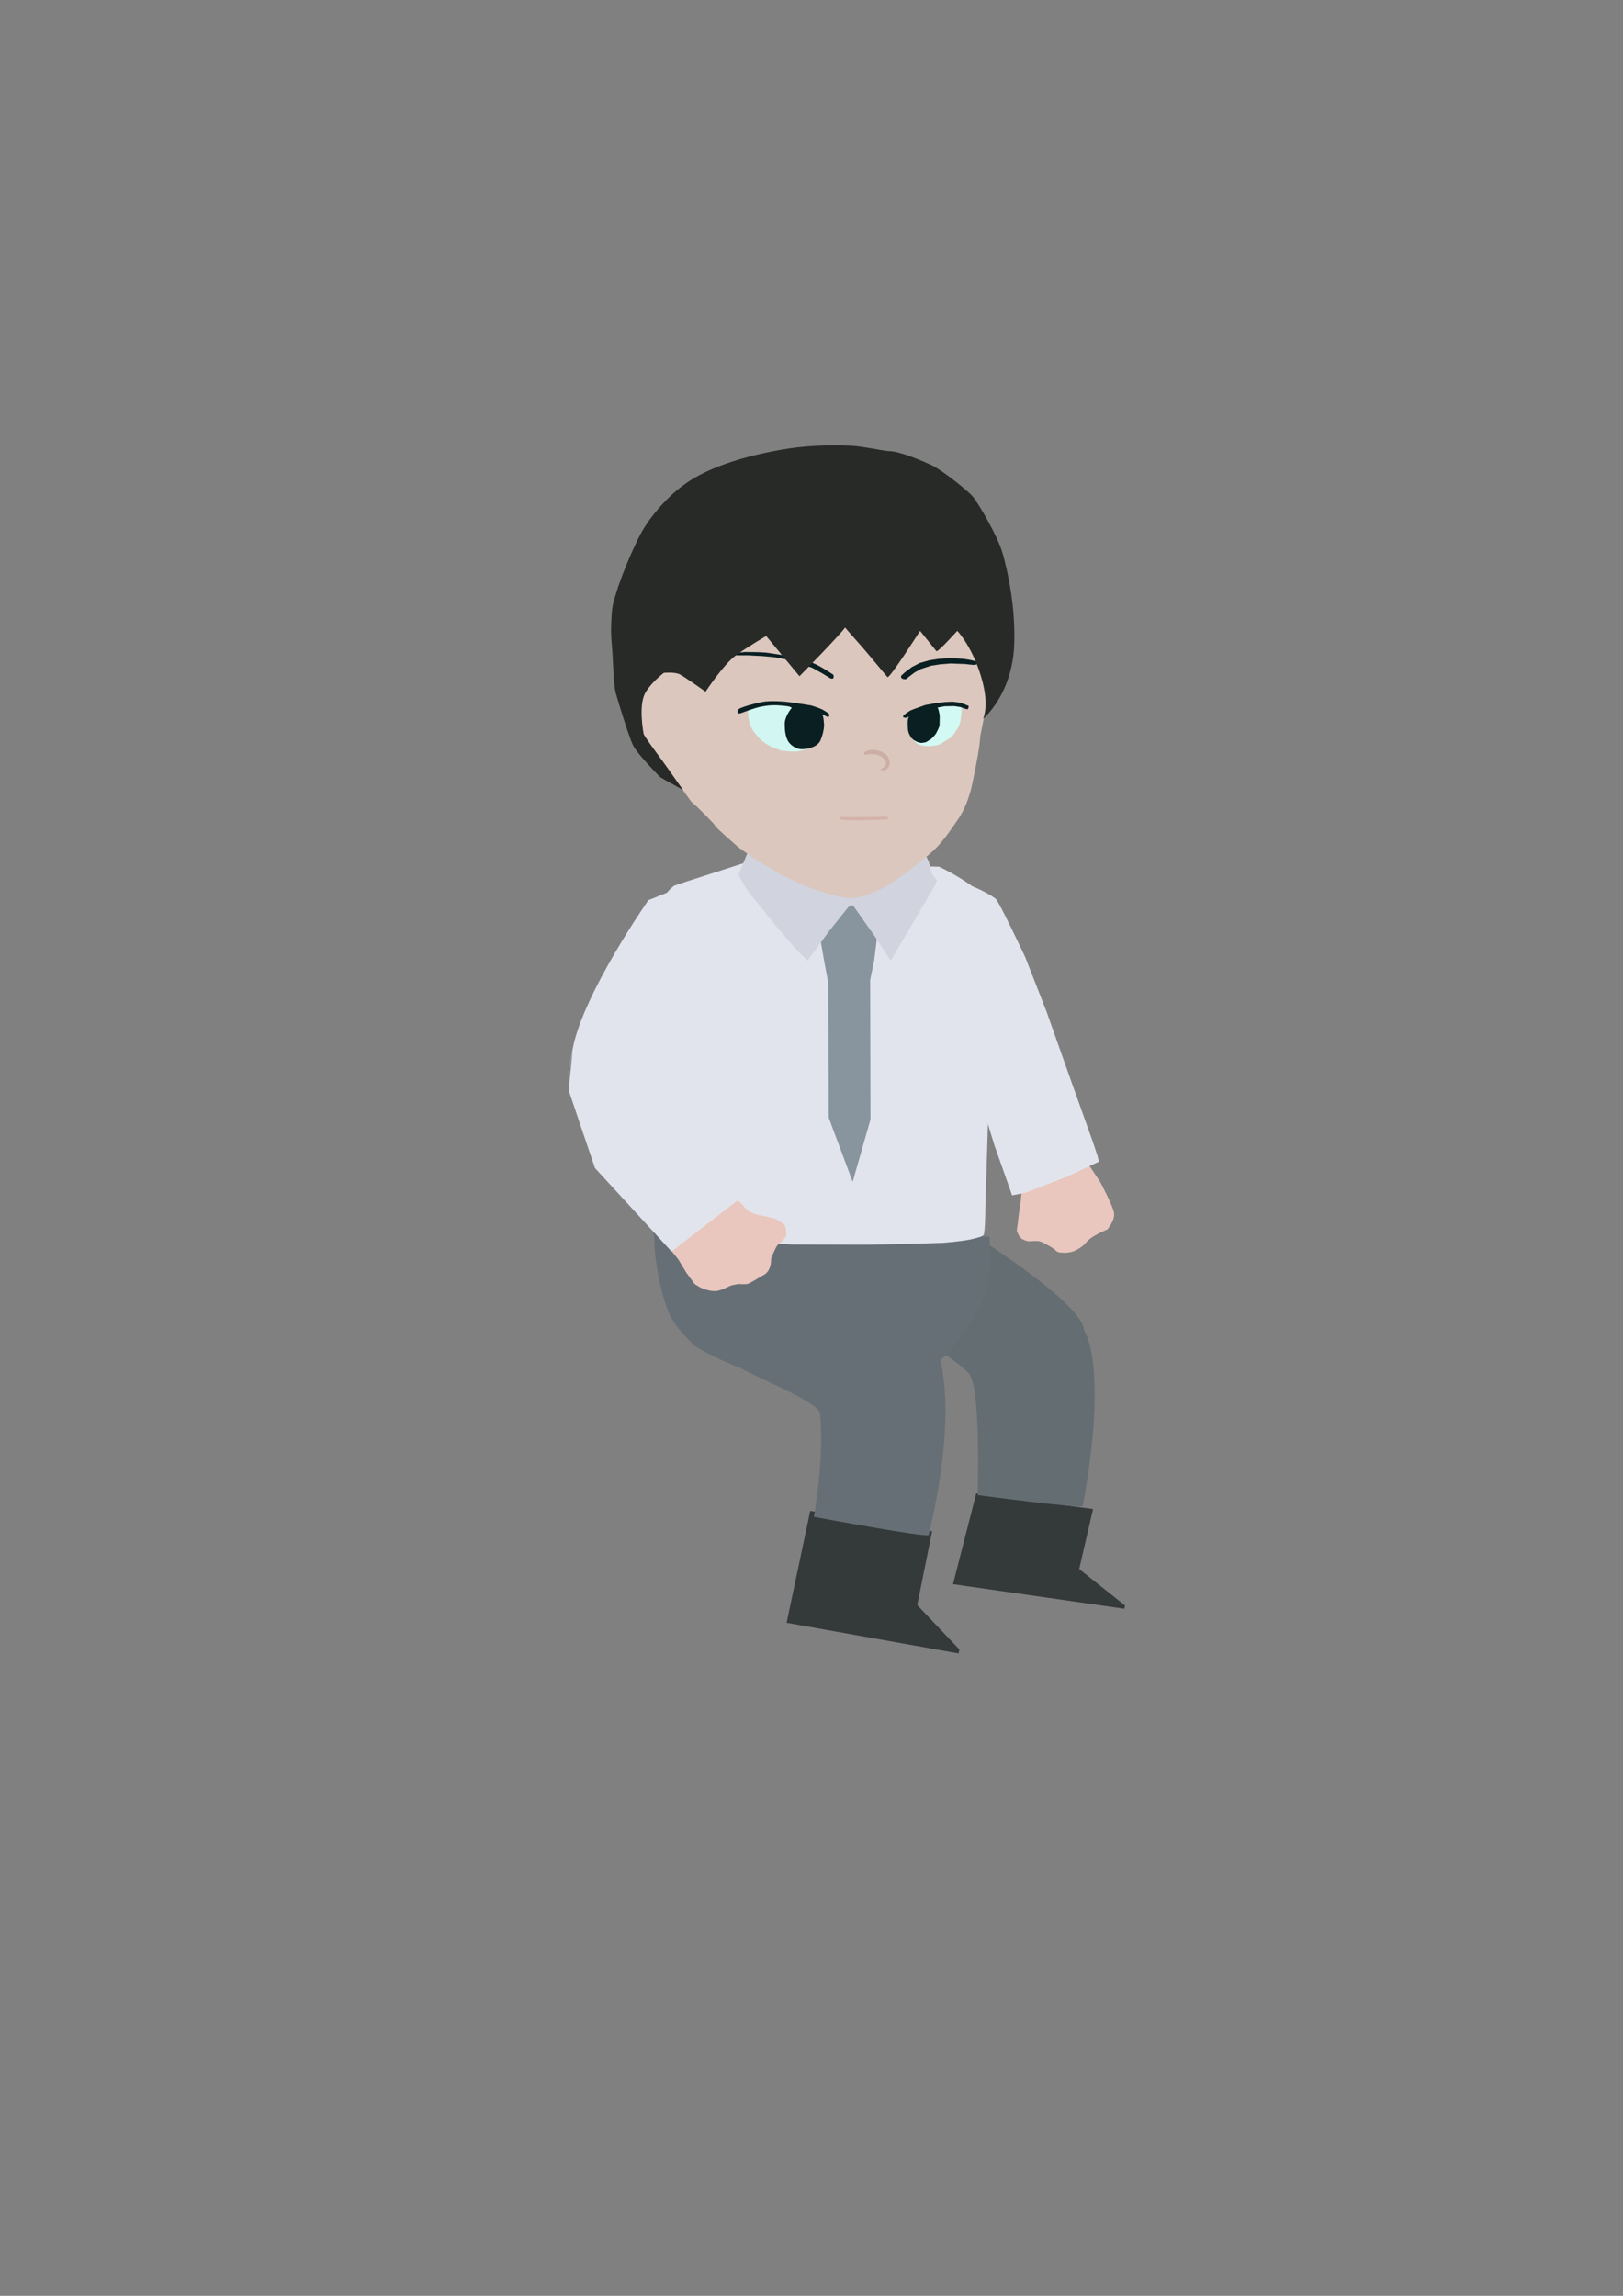 <?xml version="1.0" encoding="UTF-8" standalone="no"?>
<!-- Created with Inkscape (http://www.inkscape.org/) -->

<svg
   width="210mm"
   height="297mm"
   viewBox="0 0 210 297"
   version="1.1"
   id="svg1"
   xml:space="preserve"
   inkscape:version="1.3.2 (091e20e, 2023-11-25, custom)"
   sodipodi:docname="Karakter NPC Duduk .svg"
   xmlns:inkscape="http://www.inkscape.org/namespaces/inkscape"
   xmlns:sodipodi="http://sodipodi.sourceforge.net/DTD/sodipodi-0.dtd"
   xmlns="http://www.w3.org/2000/svg"
   xmlns:svg="http://www.w3.org/2000/svg"><rect x="0" y="0" width="210" height="297" fill="#808080" stroke="none"/><sodipodi:namedview
     id="namedview1"
     pagecolor="#ffffff"
     bordercolor="#999999"
     borderopacity="1"
     inkscape:showpageshadow="2"
     inkscape:pageopacity="0"
     inkscape:pagecheckerboard="0"
     inkscape:deskcolor="#d1d1d1"
     inkscape:document-units="mm"
     inkscape:zoom="1.1768768"
     inkscape:cx="351.77854"
     inkscape:cy="419.33021"
     inkscape:window-width="1920"
     inkscape:window-height="991"
     inkscape:window-x="-9"
     inkscape:window-y="-9"
     inkscape:window-maximized="1"
     inkscape:current-layer="layer2" /><defs
     id="defs1" /><g
     inkscape:label="Layer 1"
     inkscape:groupmode="layer"
     id="layer1"
     style="display:inline" /><g
     inkscape:groupmode="layer"
     id="layer2"
     inkscape:label="Layer 2"
     style="display:inline"><path
       style="display:inline;fill:#343939;fill-opacity:1;stroke-width:0.311"
       d="m 104.834,195.459 -3.054,14.474 22.256,3.965 0.102,-0.512 -5.459,-5.744 1.923,-9.547 z"
       id="path16-6"
       sodipodi:nodetypes="ccccccc"
       inkscape:label="sepatu kiri" /><path
       style="display:inline;fill:#343939;fill-opacity:1;stroke-width:0.28"
       d="m 126.318,193.187 -3.008,11.75 22.168,3.178 0.088,-0.418 -5.931,-4.716 1.791,-7.763 z"
       id="path17-5"
       sodipodi:nodetypes="ccccccc"
       inkscape:label="sepatu kanan" /><path
       style="display:inline;fill:#646d72;fill-opacity:1;stroke-width:0.311"
       d="m 109.674,168.854 c 0,0 11.614,4.634 15.667,8.805 1.619,1.666 1.152,15.751 1.152,15.751 0,0 13.539,1.817 13.614,1.404 3.372,-18.567 0.146,-22.699 0.146,-22.699 0.021,-3.362 -13.939,-12.148 -13.939,-12.148 0,0 -6.472,-8.781 -10.288,3.014 z"
       id="path15-3"
       sodipodi:nodetypes="cscssccc"
       inkscape:label="kaki kanan" /><path
       style="display:inline;fill:#666f75;fill-opacity:1;stroke-width:0.328"
       d="m 91.259,167.265 c 0,0 -0.338,4.152 3.4,8.916 1.012,1.289 11.276,4.925 11.455,6.737 0.571,5.774 -0.81,13.308 -0.81,13.308 0,0 14.763,2.755 14.86,2.346 4.548,-19.228 0.525,-25.41 0.525,-25.41 0.024,-3.346 -15.559,-12.089 -15.559,-12.089 0,0 -7.224,-8.739 -11.484,2.999 z"
       id="path15-2"
       sodipodi:nodetypes="csscssccc"
       inkscape:label="kaki kanan" /><path
       style="display:inline;fill:#666f75;fill-opacity:1;stroke-width:0.323"
       d="m 84.549,159.173 43.485,0.79 c 0,0 0.223,3.699 -0.171,6.245 -0.259,1.674 -2.79,5.725 -2.79,5.725 0,0 -2,3.21 -3.582,4.049 -1.212,0.642 -4.067,0.51 -4.067,0.51 l -4.223,0.274 -4.577,0.929 -4.098,-0.154 -2.448,0.334 c 0,0 -1.808,0.245 -3.633,-0.103 -1.825,-0.348 -5.261,-1.831 -6.736,-2.627 -1.475,-0.796 -1.536,-0.728 -2.311,-1.532 -0.776,-0.804 -1.713,-1.688 -2.523,-3.118 -0.917,-1.618 -1.578,-4.888 -1.578,-4.888 0,0 -0.619,-3.037 -0.619,-4.863 0,-0.527 -0.128,-1.569 -0.128,-1.569 z"
       id="path13-7"
       sodipodi:nodetypes="ccscaccccczzsscscc"
       inkscape:label="celana" /><path
       style="display:inline;fill:#e9c7be;fill-opacity:1;stroke-width:0.318"
       d="m 132.177,154.286 -0.116,1.216 -0.194,1.29 -0.187,1.522 -0.116,0.83 c 0,0 0.177,0.903 0.791,1.205 0.614,0.302 0.988,0.224 0.988,0.224 0,0 0.729,-0.069 1.17,0.013 0.441,0.083 1.887,0.99 1.887,0.99 0,0 0.371,0.429 0.632,0.44 0.261,0.011 1.349,0.249 2.428,-0.409 1.08,-0.657 0.795,-0.712 1.532,-1.317 0.737,-0.605 2.287,-1.244 2.287,-1.244 0,0 1.081,-1.204 0.845,-2.24 -0.236,-1.036 -1.753,-3.869 -1.753,-3.869 l -1.937,-2.937 -8.447,3.53 z"
       id="path11-9"
       sodipodi:nodetypes="cccccscscssscscccc"
       inkscape:label="tagan kanan" /><path
       style="display:inline;fill:#e2e4ed;fill-opacity:1;stroke-width:0.23"
       d="m 121.984,114.309 c 2.077,-1.016 6.372,1.505 6.877,1.998 0.478,0.468 3.799,7.52 3.799,7.52 l 2.77,7.091 3.342,9.431 2.642,7.398 0.608,1.846 0.162,0.688 -4.222,1.978 -5.286,2.043 -1.72,0.338 -2.285,-6.472 -2.785,-9.078 -2.447,-7.16 -2.183,-6.42 -1.011,-3.588 c 0,0 -1.423,-6.067 1.741,-7.614 z"
       id="path9-4"
       sodipodi:nodetypes="ssccccccccccccccs"
       inkscape:label="lengan kanan" /><path
       style="display:inline;opacity:1;fill:#e2e4ed;fill-opacity:1;stroke-width:0.26"
       d="m 121.506,112.12 -24.799,-0.614 -7.869,2.531 -1.59,0.537 c 0,0 -2.403,1.573 -2.424,5.18 -0.034,5.776 2.259,22.969 2.259,22.969 0,0 0.295,13.873 0.454,15.024 0.083,0.603 0.237,1.589 0.237,1.589 0,0 3.868,0.822 5.386,1.039 1.518,0.217 9.442,0.624 9.442,0.624 l 9.358,0.027 5.873,-0.108 4.159,-0.136 c 0,0 2.478,-0.183 3.681,-0.461 0.546,-0.126 1.471,-0.347 1.588,-0.542 0.229,-0.382 0.239,-3.661 0.239,-3.661 l 0.859,-28.005 c 0,0 0.529,-4.275 0.506,-6.422 -0.018,-1.648 -0.493,-4.92 -0.493,-4.92 0,0 -2.659,-2.684 -6.866,-4.65 z"
       id="path10"
       inkscape:label="badan"
       sodipodi:nodetypes="ccccscscsccccssccacc" /><path
       style="display:inline;fill:#e9c7be;fill-opacity:1;stroke-width:0.306"
       d="m 85.709,160.253 0.88,1.203 1.2,1.504 0.998,1.658 1.069,1.467 c 0,0 0.776,0.572 1.476,0.757 0.7,0.186 0.895,0.189 1.3,0.177 0.405,-0.012 1.102,-0.32 1.102,-0.32 l 0.81,-0.379 c 0,0 0.779,-0.233 1.262,-0.2 0.483,0.033 0.922,0.013 1.119,-0.092 0.197,-0.105 1.161,-0.641 1.383,-0.813 0.222,-0.172 0.775,-0.263 1.14,-0.899 0.365,-0.636 0.316,-1.32 0.318,-1.428 10e-4,-0.108 0.598,-1.567 0.86,-1.825 0.262,-0.258 1.067,-0.914 1.095,-1.198 0.028,-0.284 -0.041,-1.226 -0.209,-1.405 -0.168,-0.179 -1.179,-0.79 -1.179,-0.79 0,0 -1.818,-0.449 -2.106,-0.478 -0.287,-0.029 -1.059,-0.289 -1.4,-0.534 -0.598,-0.43 -0.867,-1.25 -1.646,-1.386 -3.48,-0.608 -9.472,4.98 -9.471,4.98 z"
       id="path12-1"
       inkscape:label="tangan kiri"
       sodipodi:nodetypes="cccccssccssscscsscsssc" /><path
       style="display:inline;fill:#e2e4ed;fill-opacity:1;stroke-width:0.227"
       d="m 89.156,114.334 -5.263,2.119 c 0,0 -8.462,12.078 -9.804,19.282 -1.342,7.204 0,0.212 0,0.212 l -0.516,5.085 3.405,10.065 9.907,10.806 10.423,-8.052 -8.256,-7.84 c 0,0 -2.224,-8.817 -2.018,-9.983 0.206,-1.165 7.27,-9.527 7.27,-9.527 0,0 5.171,-12.274 -5.149,-12.168 z"
       id="path8-5"
       sodipodi:nodetypes="ccsccccccscc" /><path
       style="display:inline;opacity:1;fill:#88949e;fill-opacity:0.996;stroke-width:0.265"
       d="m 111.399,116.168 1.828,2.186 0.199,3.338 -0.318,2.544 -0.517,2.544 0.04,18.043 -2.305,8.068 -3.1,-8.306 -0.04,-17.368 c 0,0 -1.153,-5.922 -1.192,-6.955 -0.04,-1.033 1.47,-3.259 1.47,-3.259 l 0.994,-0.835 z"
       id="path6"
       inkscape:label="Dasi" /><path
       style="display:inline;opacity:1;fill:#d1d3de;fill-opacity:1;stroke-width:0.265"
       d="m 96.932,109.809 c 0,0 -1.272,3.1 -1.351,3.259 -0.079,0.159 0.954,1.987 1.669,2.822 0.715,0.835 2.941,3.656 2.941,3.656 l 2.822,3.259 1.47,1.47 2.822,-3.855 2.504,-3.13 0.556,-0.169 2.861,4.054 1.47,2.265 0.556,0.835 5.683,-9.657 0.318,-0.755 -0.636,-0.715 -0.437,-1.669 -0.477,-0.994 -0.199,-0.397 z"
       id="path5"
       inkscape:label="kerah"
       sodipodi:nodetypes="csscccccccccccccccc" /><path
       style="display:inline;opacity:1;fill:#dbc7bd;fill-opacity:1;stroke-width:0.265"
       d="m 127.843,90.129 -1.003,5.112 c -0.096,1.433 -0.349,2.827 -1.018,6.076 -0.669,3.249 -2.007,4.874 -2.007,4.874 0,0 -1.29,2.007 -2.485,3.297 -1.194,1.29 -4.157,3.44 -4.157,3.44 0,0 -2.125,1.579 -3.313,2.144 -1.067,0.507 -2.513,0.995 -3.373,1.091 -0.86,0.096 -1.868,-0.173 -2.779,-0.386 -1.237,-0.29 -3.615,-1.209 -3.615,-1.209 l -2.838,-1.318 c 0,0 -2.635,-1.588 -2.939,-1.723 -0.304,-0.135 -2.534,-1.723 -2.737,-1.892 -0.203,-0.169 -2.872,-2.466 -3.041,-2.804 -0.169,-0.338 -2.264,-2.365 -2.264,-2.365 l -0.878,-0.811 -6.183,-8.683 -0.811,-8.007 c 0,0 4.662,-3.142 6.453,-3.514 1.791,-0.372 10.947,-1.824 10.947,-1.824 l 12.433,-6.622 6.96,-2.534 8.413,11.453 z"
       id="path4"
       sodipodi:nodetypes="ccscscasaccsssccccsccccc"
       inkscape:label="wajah" /><path
       style="display:none;opacity:1;fill:#d797a0;fill-opacity:1;stroke-width:0.265"
       d="m 114.127,104.734 c 0,0 0.053,-1.261 -0.987,-1.486 -1.04,-0.225 -1.77,0.23 -1.77,0.23 0,0 -0.674,0.47 -1.012,1.088 -0.337,0.618 -0.393,1.099 -0.393,1.099 0,0 -0.141,0.562 0.197,0.787 0.337,0.225 0.787,0.478 1.433,0.478 0.646,0 1.134,0 1.612,-0.281 0.478,-0.281 0.676,-0.506 0.788,-0.815 0.112,-0.309 0.132,-1.099 0.132,-1.099 z"
       id="path18"
       sodipodi:nodetypes="cscscssssc"
       inkscape:label="mulut1" /><path
       style="display:none;opacity:1;fill:#d797a0;fill-opacity:1;stroke-width:0.425"
       d="m 115.997,104.981 c 0,0 0.096,-1.798 -1.785,-2.118 -1.881,-0.32 -3.576,0.327 -3.576,0.327 0,0 -0.847,0.371 -1.457,1.252 -0.61,0.881 -0.712,1.866 -0.712,1.866 0,0 0.013,0.801 0.623,1.122 0.61,0.32 1.156,0.681 2.325,0.681 1.169,0 2.052,0 2.916,-0.401 0.864,-0.401 1.223,-0.721 1.426,-1.162 0.203,-0.441 0.239,-1.567 0.239,-1.567 z"
       id="path23"
       sodipodi:nodetypes="cscscssssc"
       inkscape:label="mulut2" /><path
       style="display:none;opacity:1;fill:#d797a0;fill-opacity:1;stroke-width:0.326"
       d="m 115.772,105.198 c 0,0 0.096,-1.059 -1.785,-1.248 -1.881,-0.189 -3.576,0.193 -3.576,0.193 0,0 -0.847,0.218 -1.457,0.738 -0.61,0.519 -0.712,1.1 -0.712,1.1 0,0 0.013,0.472 0.623,0.661 0.61,0.189 1.156,0.401 2.325,0.401 1.169,0 2.052,0 2.916,-0.236 0.864,-0.236 1.223,-0.425 1.426,-0.685 0.203,-0.26 0.239,-0.924 0.239,-0.924 z"
       id="path24"
       sodipodi:nodetypes="cscscssssc"
       inkscape:label="mulut3" /><path
       style="display:none;opacity:1;fill:#d797a0;fill-opacity:1;stroke-width:0.234"
       d="m 114.203,105.024 c 0,0 0.04,-1.314 -0.739,-1.548 -0.779,-0.234 -1.481,0.239 -1.481,0.239 0,0 -0.351,0.271 -0.603,0.915 -0.253,0.644 -0.295,1.364 -0.295,1.364 0,0 0.004,0.586 0.258,0.82 0.253,0.234 0.479,0.498 0.963,0.498 0.484,0 0.85,0 1.208,-0.293 0.358,-0.293 0.506,-0.527 0.591,-0.849 0.084,-0.322 0.099,-1.145 0.099,-1.145 z"
       id="path25"
       sodipodi:nodetypes="cscscssssc"
       inkscape:label="mulut4" /><path
       style="display:inline;opacity:1;fill:#d3b2a9;fill-opacity:1;stroke-width:0.303"
       d="m 114.903,105.725 c -0.203,-0.123 -0.955,-0.04 -1.435,-0.04 -1.059,0 -3.195,0.025 -3.195,0.025 0,0 -1.068,-0.023 -1.302,-0.023 -0.094,0 -0.233,-7.2e-4 -0.27,0.109 -0.05,0.145 0.107,0.202 0.191,0.225 0.266,0.075 1.385,0.092 2.078,0.1 0.799,0.01 2.396,-0.057 2.396,-0.057 0.802,-0.019 0.844,-0.047 1.073,-0.047 0.158,0 0.366,-0.011 0.468,-0.117 0.046,-0.048 0.046,-0.146 -0.004,-0.176 z"
       id="path27"
       sodipodi:nodetypes="sscsssasssss"
       inkscape:label="mulut diam" /><path
       style="opacity:0.7;fill:#c7a49d;fill-opacity:1;stroke-width:0.332"
       d="m 111.806,97.368 c 0,0 0.341,-0.356 0.959,-0.356 0.618,0 0.852,0.048 1.237,0.209 0.318,0.133 0.707,0.405 0.833,0.602 0.126,0.197 0.325,0.699 0.265,1.057 -0.043,0.258 -0.205,0.52 -0.429,0.663 -0.262,0.168 -0.637,0.098 -0.637,0.098 0,0 -0.195,-0.099 0.069,-0.221 0.24,-0.111 0.618,-0.467 0.53,-0.811 -0.088,-0.344 -0.349,-0.559 -0.618,-0.737 -0.285,-0.189 -0.681,-0.283 -0.984,-0.307 -0.303,-0.025 -0.694,-0.012 -0.972,0.074 -0.278,0.086 -0.252,-0.27 -0.252,-0.27 z"
       id="path20"
       sodipodi:nodetypes="csacascscasscc"
       inkscape:label="hidung" /></g><g
     inkscape:groupmode="layer"
     id="layer3"
     inkscape:label="mata"
     style="display:none"
     transform="translate(-0.159,0.795)"><path
       style="opacity:1;fill:#0a1f22;fill-opacity:1;stroke-width:0.265"
       d="m 106.778,86.413 c 0,0 -1.484,-0.819 -2.508,-1.142 -0.946,-0.298 -2.92,-0.574 -2.92,-0.574 0,0 -2.325,-0.177 -2.89,-0.189 -0.565,-0.012 -2.438,0.177 -2.438,0.177 l -1.254,0.19 c 0,0 -0.043,0.143 -6.06e-4,0.17 0.042,0.027 0.312,-0.02 0.312,-0.02 l 1.355,-0.098 1.688,-0.048 1.415,0.072 1.733,0.174 1.535,0.345 1.38,0.343 1.343,0.585 0.938,0.462 c 0,0 0.218,0.053 0.295,-0.009 0.136,-0.109 0.077,-0.22 0.064,-0.332 -0.005,-0.038 -0.048,-0.106 -0.048,-0.106 z"
       id="path22"
       sodipodi:nodetypes="cscsccscccccccccsac"
       inkscape:label="alis kiri" /><path
       style="fill:#0a1f22;stroke-width:0.271"
       d="m 115.635,86.122 0.476,-0.417 0.814,-0.589 0.939,-0.464 1.169,-0.318 1.064,-0.159 1.398,-0.079 0.971,0.04 0.573,0.032 0.751,0.108 c 0,0 0.551,0.087 0.777,0.198 0.174,0.085 0.378,0.398 -0.276,0.398 -0.146,0 -0.941,-0.099 -0.941,-0.099 l -1.794,-0.065 -1.315,0.104 -1.044,0.159 -1.211,0.378 -0.751,0.402 -0.751,0.552 -0.226,0.199 c 0,0 -0.722,0.131 -0.626,-0.378 z"
       id="path1"
       sodipodi:nodetypes="ccccccccccsscccccccccc"
       inkscape:label="alis kanan" /></g><g
     inkscape:groupmode="layer"
     id="g33"
     inkscape:label="mata setengah "
     style="display:inline"
     transform="matrix(1.057,0,0,1.088,-5.589,-6.517)"><path
       style="display:inline;opacity:1;fill:#d2f7f2;fill-opacity:1;stroke-width:0.258"
       d="m 96.84,90.343 0.032,0.769 0.158,0.781 c 0,0 0.237,0.745 0.443,0.982 0.206,0.237 0.237,0.343 0.759,0.899 0.522,0.556 1.407,0.97 1.407,0.97 0,0 1.075,0.461 1.36,0.497 0.285,0.035 1.234,0.154 1.834,0.095 0.601,-0.059 1.215,-0.303 1.487,-0.42 0.297,-0.128 1.006,-0.471 1.215,-0.857 0.537,-0.996 0.146,-2.295 -0.202,-3.218 -0.348,-0.923 -1.518,-1.017 -1.518,-1.017 l -3.337,-0.248 -2.325,0.189 z"
       id="path28"
       inkscape:label="mata kiri putih"
       sodipodi:nodetypes="cccsscsssaccccc" /><path
       style="display:inline;opacity:1;fill:#0a1f22;fill-opacity:1;stroke-width:0.263"
       d="m 106.756,90.855 c 0,0 -0.527,-0.369 -0.822,-0.509 -0.427,-0.202 -1.36,-0.478 -1.36,-0.478 l -1.993,-0.304 c 0,0 -1.048,-0.141 -1.645,-0.173 -0.597,-0.031 -1.291,-0.054 -1.929,0.009 -0.421,0.041 -1.261,0.238 -1.261,0.238 0,0 -1.138,0.276 -1.68,0.496 -0.169,0.068 -0.405,0.157 -0.474,0.295 -0.068,0.134 -0.032,0.369 0.127,0.393 0.158,0.025 0.727,-0.2 0.727,-0.2 0,0 1.102,-0.405 1.682,-0.538 0.535,-0.123 1.113,-0.215 1.734,-0.239 0.622,-0.024 1.678,0.087 1.958,0.139 0.28,0.052 0.391,0.174 0.391,0.174 0,0 -0.906,0.99 -0.861,1.984 0,0.647 0.081,1.604 0.529,2.145 0.366,0.442 0.887,0.684 1.221,0.754 0.349,0.073 1.017,0.007 1.471,-0.146 0.408,-0.138 0.78,-0.327 1.029,-0.662 0.221,-0.298 0.604,-1.471 0.559,-2.116 -0.045,-0.645 -0.089,-0.893 -0.201,-1.154 -0.045,-0.104 0.425,0.177 0.425,0.177 0,0 0.571,0.33 0.375,-0.284 z"
       id="path29"
       sodipodi:nodetypes="cscccscssscsssccssascsccc"
       inkscape:label="mata kiri" /><path
       style="opacity:1;fill:#0a1f22;fill-opacity:1;stroke-width:0.272"
       d="m 107.288,86.212 c 0,0 -1.446,-0.963 -2.464,-1.377 -0.94,-0.383 -2.929,-0.826 -2.929,-0.826 0,0 -2.355,-0.37 -2.929,-0.428 -0.574,-0.058 -2.499,-0.066 -2.499,-0.066 l -1.292,0.146 c 0,0 -0.055,0.144 -0.014,0.175 0.041,0.031 0.32,0.077 0.32,0.077 l 1.389,-0.001 1.723,0.087 1.436,0.127 1.752,0.319 1.536,0.478 1.379,0.464 1.321,0.71 0.919,0.551 c 0,0 0.217,0.072 0.302,0.015 0.147,-0.101 0.097,-0.22 0.092,-0.337 -0.002,-0.04 -0.041,-0.113 -0.041,-0.113 z"
       id="path30"
       sodipodi:nodetypes="cscsccscccccccccsacc"
       inkscape:label="alis kiri" /><path
       style="fill:#0a1f22;stroke-width:0.278"
       d="m 115.594,86.343 0.487,-0.431 0.832,-0.608 0.96,-0.479 1.195,-0.328 1.088,-0.164 1.429,-0.082 0.992,0.041 0.586,0.033 0.768,0.111 c 0,0 0.563,0.089 0.794,0.204 0.177,0.088 0.386,0.411 -0.282,0.411 -0.149,0 -0.961,-0.103 -0.961,-0.103 l -1.833,-0.067 -1.344,0.108 -1.067,0.164 -1.237,0.39 -0.768,0.415 -0.768,0.569 -0.231,0.205 c 0,0 -0.738,0.135 -0.64,-0.39 z"
       id="path31"
       sodipodi:nodetypes="ccccccccccsscccccccccc"
       inkscape:label="alis kanan" /><path
       style="display:inline;fill:#d2f9f4;fill-opacity:1;stroke-width:0.224"
       d="m 123.016,89.97 -0.014,0.709 -0.156,1.148 -0.184,0.519 -0.539,0.849 c 0,0 -0.355,0.429 -0.496,0.509 -0.142,0.08 -0.766,0.479 -0.766,0.479 0,0 -0.372,0.257 -0.601,0.339 -0.242,0.087 -0.517,0.121 -0.785,0.151 -0.285,0.032 -0.577,0.051 -0.864,0.028 -0.272,-0.022 -0.552,-0.065 -0.789,-0.156 -0.213,-0.081 -0.522,-0.325 -0.522,-0.325 l -0.439,-0.531 -0.255,-1.364 0.142,-1.428 2.042,-0.879 c 0,0 2.44,-0.329 2.496,-0.349 0.057,-0.02 1.73,0.3 1.73,0.3 z"
       id="path32"
       sodipodi:nodetypes="cccccscaaascccccscc"
       inkscape:label="mata kanan putih" /><path
       style="fill:#0a1f22;stroke-width:0.227"
       d="m 123.855,89.925 -0.609,-0.243 -0.63,-0.172 -0.751,-0.086 -0.914,0.043 -1.218,0.143 -1.198,0.214 c 0,0 -1.158,0.4 -1.239,0.429 -0.081,0.029 -0.589,0.229 -0.589,0.229 l -0.487,0.314 -0.345,0.257 -0.041,0.2 c 0,0 0.122,0.086 0.305,0.086 0.183,0 0.406,-0.143 0.406,-0.143 0,0 -0.082,0.185 -0.101,0.264 -0.057,0.23 -0.041,0.665 -0.041,0.665 l 0.03,0.672 0.112,0.4 0.273,0.507 0.345,0.3 0.417,0.215 0.447,0.107 c 0,0 0.548,-0.032 0.69,-0.132 0.139,-0.098 0.578,-0.354 0.578,-0.354 0,0 0.518,-0.515 0.579,-0.643 0.061,-0.129 0.426,-0.758 0.426,-1.001 0,-0.243 0.02,-0.843 0.02,-1.044 0,-0.2 -0.153,-0.815 -0.189,-0.881 -0.036,-0.066 -0.079,-0.142 -0.079,-0.142 l 0.869,-0.162 0.531,-0.01 0.646,-0.01 0.747,0.111 0.46,0.172 0.402,0.101 c 0,0 0.178,-0.08 0.147,-0.409 z"
       id="path33"
       inkscape:label="mata kanan"
       sodipodi:nodetypes="cccccccsccccscscccccccscssssccccccccc" /></g><g
     inkscape:groupmode="layer"
     id="g39"
     inkscape:label="mata tertutup"
     style="display:none"
     transform="translate(-0.159,0.795)"><path
       style="display:inline;opacity:1;fill:#0a1f22;fill-opacity:1;stroke-width:0.282"
       d="m 106.418,91.779 c -0.013,-0.065 -0.359,-0.293 -0.727,-0.474 -0.367,-0.181 -0.99,-0.431 -1.495,-0.579 -0.493,-0.144 -1.494,-0.366 -1.494,-0.366 0,0 -0.939,-0.118 -1.474,-0.172 -0.535,-0.054 -1.159,-0.051 -1.735,0.014 -0.38,0.043 -1.139,0.185 -1.139,0.185 0,0 -1.03,0.269 -1.524,0.537 -0.154,0.083 -0.369,0.19 -0.436,0.365 -0.065,0.169 -0.039,0.421 0.102,0.456 0.141,0.035 0.66,-0.222 0.66,-0.222 0,0 0.998,-0.312 1.524,-0.469 0.484,-0.144 1.151,-0.183 1.71,-0.198 0.559,-0.015 1.874,0.144 2.124,0.217 0,0 1.813,0.438 2.679,0.777 0.303,0.119 0.874,0.438 0.874,0.438 0,0 0.478,0.116 0.35,-0.51 z"
       id="path35"
       sodipodi:nodetypes="szsccscssscsscacss"
       inkscape:label="mata kiri" /><path
       style="opacity:1;fill:#0a1f22;fill-opacity:1;stroke-width:0.265"
       d="m 107.056,86.247 c 0,0 -1.509,-0.773 -2.542,-1.063 -0.955,-0.269 -2.946,-0.567 -2.946,-0.567 0,0 -2.33,-0.104 -2.895,-0.099 -0.565,0.006 -2.428,0.288 -2.428,0.288 l -1.242,0.278 c 0,0 -0.027,0.242 0.015,0.267 0.043,0.025 0.32,0.047 0.32,0.047 0,0 0.904,-0.072 1.355,-0.108 0.555,-0.044 1.662,-0.127 1.662,-0.127 0,0 0.96,0.019 1.436,0.02 0.581,0.001 1.164,0.055 1.738,0.12 0.521,0.059 1.008,0.09 1.505,0.185 0.483,0.092 1.426,0.371 1.426,0.371 l 1.346,0.412 0.952,0.432 c 0,0 0.219,0.046 0.295,-0.018 0.133,-0.113 0.071,-0.223 0.054,-0.334 -0.006,-0.038 -0.051,-0.104 -0.051,-0.104 z"
       id="path36"
       sodipodi:nodetypes="cscsccscscssacccsacc"
       inkscape:label="alis kiri" /><path
       style="fill:#0a1f22;stroke-width:0.258"
       d="m 115.409,86.549 0.489,-0.371 0.837,-0.526 0.967,-0.418 1.206,-0.292 1.1,-0.152 1.446,-0.086 1.005,0.023 0.594,0.021 0.779,0.086 c 0,0 0.571,0.069 0.806,0.164 0.18,0.073 0.395,0.345 -0.282,0.353 -0.151,0.002 -0.974,-0.076 -0.974,-0.076 l -1.857,-0.036 -1.36,0.107 -1.078,0.152 -1.249,0.345 -0.774,0.361 -0.772,0.493 -0.232,0.177 c 0,0 -0.746,0.123 -0.652,-0.324 z"
       id="path37"
       sodipodi:nodetypes="ccccccccccsscccccccccc"
       inkscape:label="alis kanan" /><path
       style="fill:#0a1f22;stroke-width:0.248"
       d="m 123.993,90.251 -0.532,-0.142 c 0,0 -0.509,-0.1 -0.758,-0.122 -0.252,-0.022 -0.746,-0.051 -0.746,-0.051 l -0.917,0.032 c 0,0 -0.836,0.09 -1.248,0.167 -0.394,0.074 -1.17,0.282 -1.17,0.282 0,0 -0.821,0.279 -1.229,0.426 -0.199,0.071 -0.594,0.221 -0.594,0.221 0,0 -0.335,0.148 -0.471,0.267 -0.097,0.086 -0.205,0.179 -0.234,0.311 -0.029,0.133 0.01,0.373 0.123,0.396 0.238,0.049 0.729,-0.273 1.095,-0.406 0.462,-0.168 0.919,-0.351 1.389,-0.496 0.278,-0.086 0.562,-0.152 0.845,-0.222 0.23,-0.057 0.692,-0.159 0.692,-0.159 0,0 0.535,-0.094 0.805,-0.121 0.193,-0.02 0.387,-0.028 0.582,-0.03 0.207,-0.003 0.413,0.007 0.622,0.017 0.253,0.012 0.551,0.022 0.761,0.05 0.21,0.028 0.499,0.102 0.499,0.102 l 0.889,0.231 c 0,0 0.604,-0.065 0.27,-0.552 z"
       id="path39"
       inkscape:label="mata kanan"
       sodipodi:nodetypes="ccsccscacazsaaacaaszcccc" /></g><g
     inkscape:groupmode="layer"
     id="layer4"
     inkscape:label="rambut"
     transform="translate(-0.159,0.795)"><path
       style="display:inline;opacity:1;fill:#282a27;fill-opacity:1;stroke-width:0.265"
       d="m 124.018,80.817 c 0,0 2.121,2.185 3.268,6.581 0.852,3.266 0.079,4.794 0.079,4.794 0,0 3.838,-3.165 4.03,-9.763 0.143,-4.921 -0.86,-9.317 -1.481,-11.563 -0.621,-2.246 -3.153,-6.546 -3.87,-7.406 -0.717,-0.86 -4.157,-3.536 -5.304,-4.061 -1.147,-0.526 -4.046,-1.779 -5.431,-1.827 -0.959,-0.033 -3.415,-0.641 -5.145,-0.711 -2.949,-0.118 -5.933,-0.004 -8.84,0.505 -3.459,0.606 -6.929,1.491 -10.095,3.011 -1.571,0.754 -3.031,1.78 -4.3,2.974 -1.533,1.443 -3.041,3.341 -3.901,4.966 -0.86,1.625 -2.421,5.159 -3.224,7.881 -0.263,0.892 -0.419,1.214 -0.514,2.743 -0.096,1.529 -0.087,2.409 0.056,3.938 0.143,1.529 0.16,4.758 0.495,6.001 0.334,1.242 1.672,5.542 2.198,6.689 0.526,1.147 3.569,4.199 3.569,4.199 l 2.935,1.637 c 0,0 -1.396,-1.945 -2.017,-2.853 -0.621,-0.908 -3.018,-3.999 -3.098,-4.452 -0.25,-1.423 -0.529,-4.025 0.283,-5.363 0.812,-1.338 2.341,-2.485 2.341,-2.485 0,0 1.386,-0.143 2.055,0.191 0.669,0.334 3.342,2.246 3.342,2.246 0,0 2.331,-3.536 3.906,-4.686 1.575,-1.15 3.943,-2.517 3.943,-2.517 l 4.306,5.2 c 0,0 5.475,-5.57 5.897,-6.302 0,0 0.782,0.929 1.65,1.888 1.169,1.292 3.651,4.339 3.838,4.526 0.256,0.256 4.218,-5.98 4.218,-5.98 l 2.109,2.62 c 0.168,0.208 2.702,-2.619 2.702,-2.619 z"
       id="path3"
       inkscape:label="rambut"
       sodipodi:nodetypes="cscsssssaaaasassssccssscsczccssscsc" /></g></svg>
